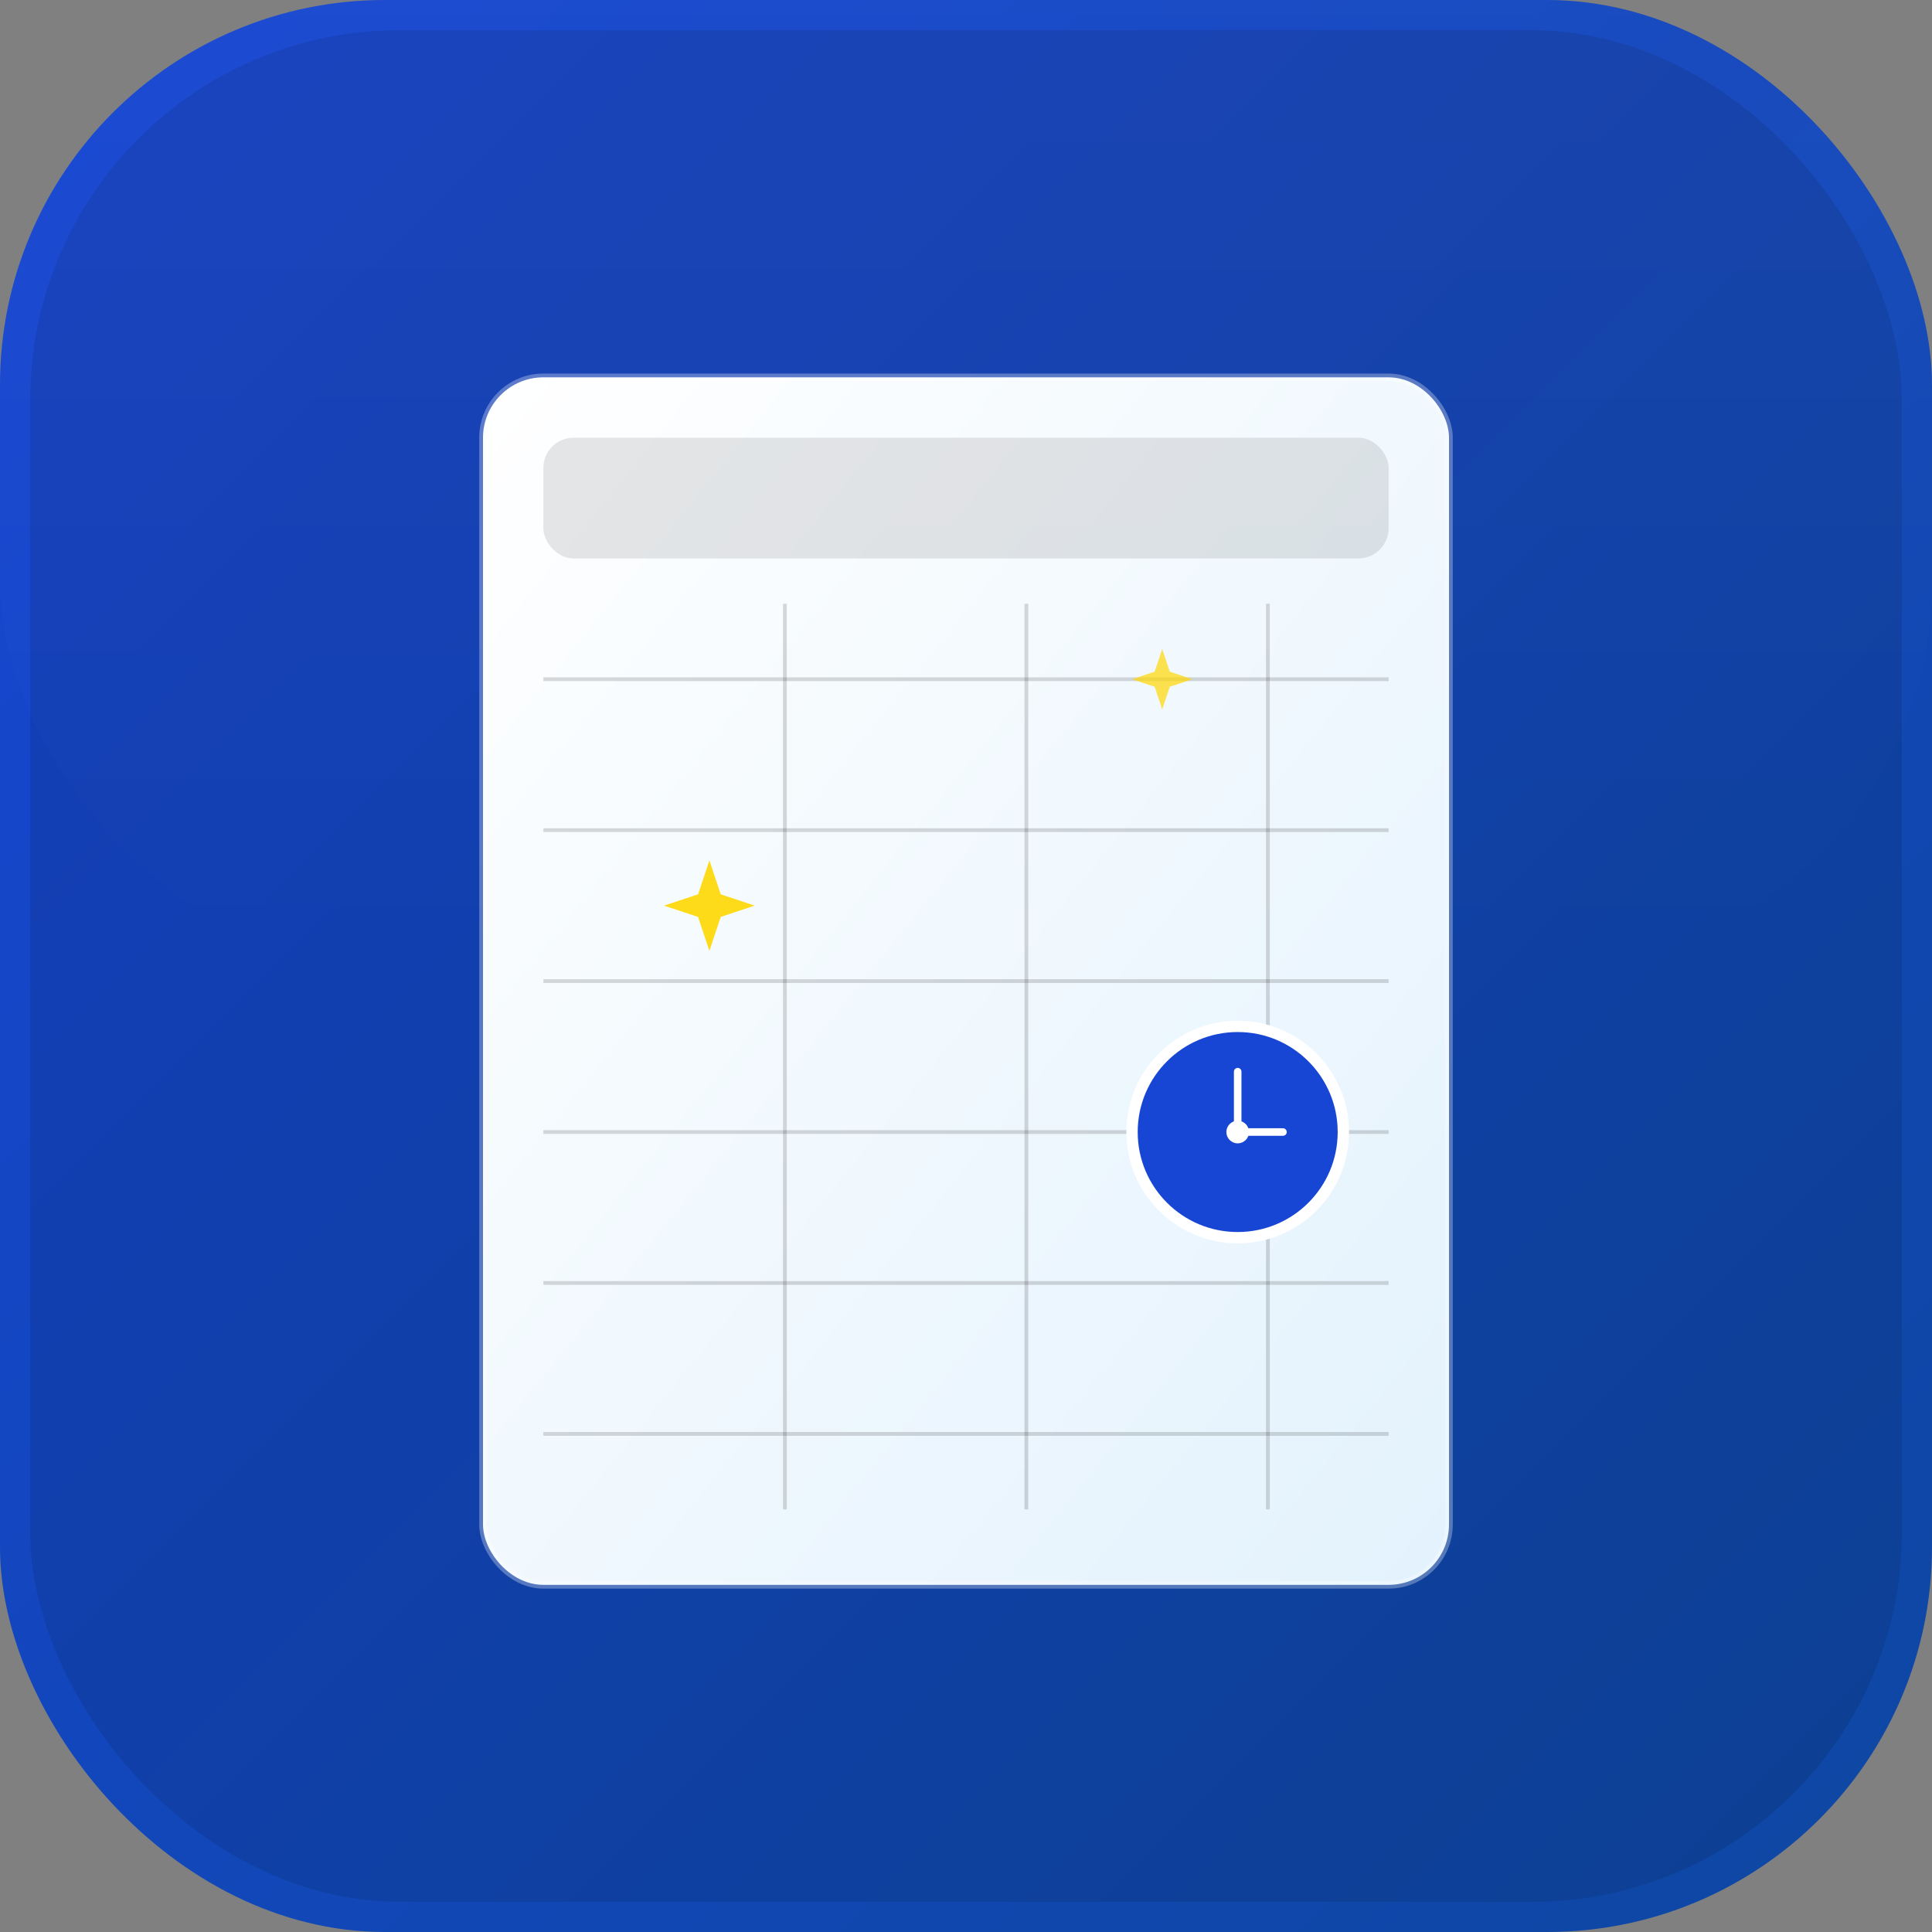 <svg width="512" height="512" viewBox="0 0 512 512" xmlns="http://www.w3.org/2000/svg">
  <rect x="0" y="0" width="512" height="512" fill="#808080" stroke="none"/>
  <defs>
    <linearGradient id="bgGradient" x1="0%" y1="0%" x2="100%" y2="100%">
      <stop offset="0%" style="stop-color:#1746d4;stop-opacity:1" />
      <stop offset="100%" style="stop-color:#0d47a1;stop-opacity:1" />
    </linearGradient>
    <linearGradient id="iconGradient" x1="0%" y1="0%" x2="100%" y2="100%">
      <stop offset="0%" style="stop-color:#ffffff;stop-opacity:1" />
      <stop offset="100%" style="stop-color:#e3f2fd;stop-opacity:1" />
    </linearGradient>
  </defs>
  
  <!-- Rounded square background -->
  <rect x="0" y="0" width="512" height="512" rx="102" ry="102" fill="url(#bgGradient)"/>
  
  <!-- Subtle shadow/depth -->
  <rect x="8" y="8" width="496" height="496" rx="98" ry="98" fill="rgba(0,0,0,0.1)"/>
  
  <!-- Main timesheet/grid icon -->
  <g transform="translate(128, 100)">
    <!-- Timesheet background -->
    <rect x="0" y="0" width="256" height="320" rx="16" ry="16" fill="url(#iconGradient)" stroke="rgba(255,255,255,0.3)" stroke-width="2"/>
    
    <!-- Header row -->
    <rect x="16" y="16" width="224" height="32" rx="8" ry="8" fill="rgba(0,0,0,0.1)"/>
    
    <!-- Time grid lines -->
    <g stroke="rgba(0,0,0,0.15)" stroke-width="1" fill="none">
      <!-- Vertical lines -->
      <line x1="80" y1="60" x2="80" y2="300"/>
      <line x1="144" y1="60" x2="144" y2="300"/>
      <line x1="208" y1="60" x2="208" y2="300"/>
      
      <!-- Horizontal lines -->
      <line x1="16" y1="80" x2="240" y2="80"/>
      <line x1="16" y1="120" x2="240" y2="120"/>
      <line x1="16" y1="160" x2="240" y2="160"/>
      <line x1="16" y1="200" x2="240" y2="200"/>
      <line x1="16" y1="240" x2="240" y2="240"/>
      <line x1="16" y1="280" x2="240" y2="280"/>
    </g>
    
    <!-- Clock icon overlay -->
    <g transform="translate(200, 200)">
      <circle cx="0" cy="0" r="28" fill="#1746d4" stroke="white" stroke-width="3"/>
      <circle cx="0" cy="0" r="3" fill="white"/>
      <line x1="0" y1="0" x2="0" y2="-16" stroke="white" stroke-width="2" stroke-linecap="round"/>
      <line x1="0" y1="0" x2="12" y2="0" stroke="white" stroke-width="2" stroke-linecap="round"/>
    </g>
    
    <!-- Magic sparkle -->
    <g transform="translate(60, 140)">
      <path d="M0,-12 L3,-3 L12,0 L3,3 L0,12 L-3,3 L-12,0 L-3,-3 Z" fill="#ffd700" opacity="0.9"/>
    </g>
    <g transform="translate(180, 80)">
      <path d="M0,-8 L2,-2 L8,0 L2,2 L0,8 L-2,2 L-8,0 L-2,-2 Z" fill="#ffd700" opacity="0.7"/>
    </g>
  </g>
  
  <!-- Subtle highlight on top -->
  <rect x="0" y="0" width="512" height="256" rx="102" ry="102" fill="url(#topHighlight)" opacity="0.1"/>
  
  <defs>
    <linearGradient id="topHighlight" x1="0%" y1="0%" x2="0%" y2="100%">
      <stop offset="0%" style="stop-color:#ffffff;stop-opacity:0.3" />
      <stop offset="100%" style="stop-color:#ffffff;stop-opacity:0" />
    </linearGradient>
  </defs>
</svg>
